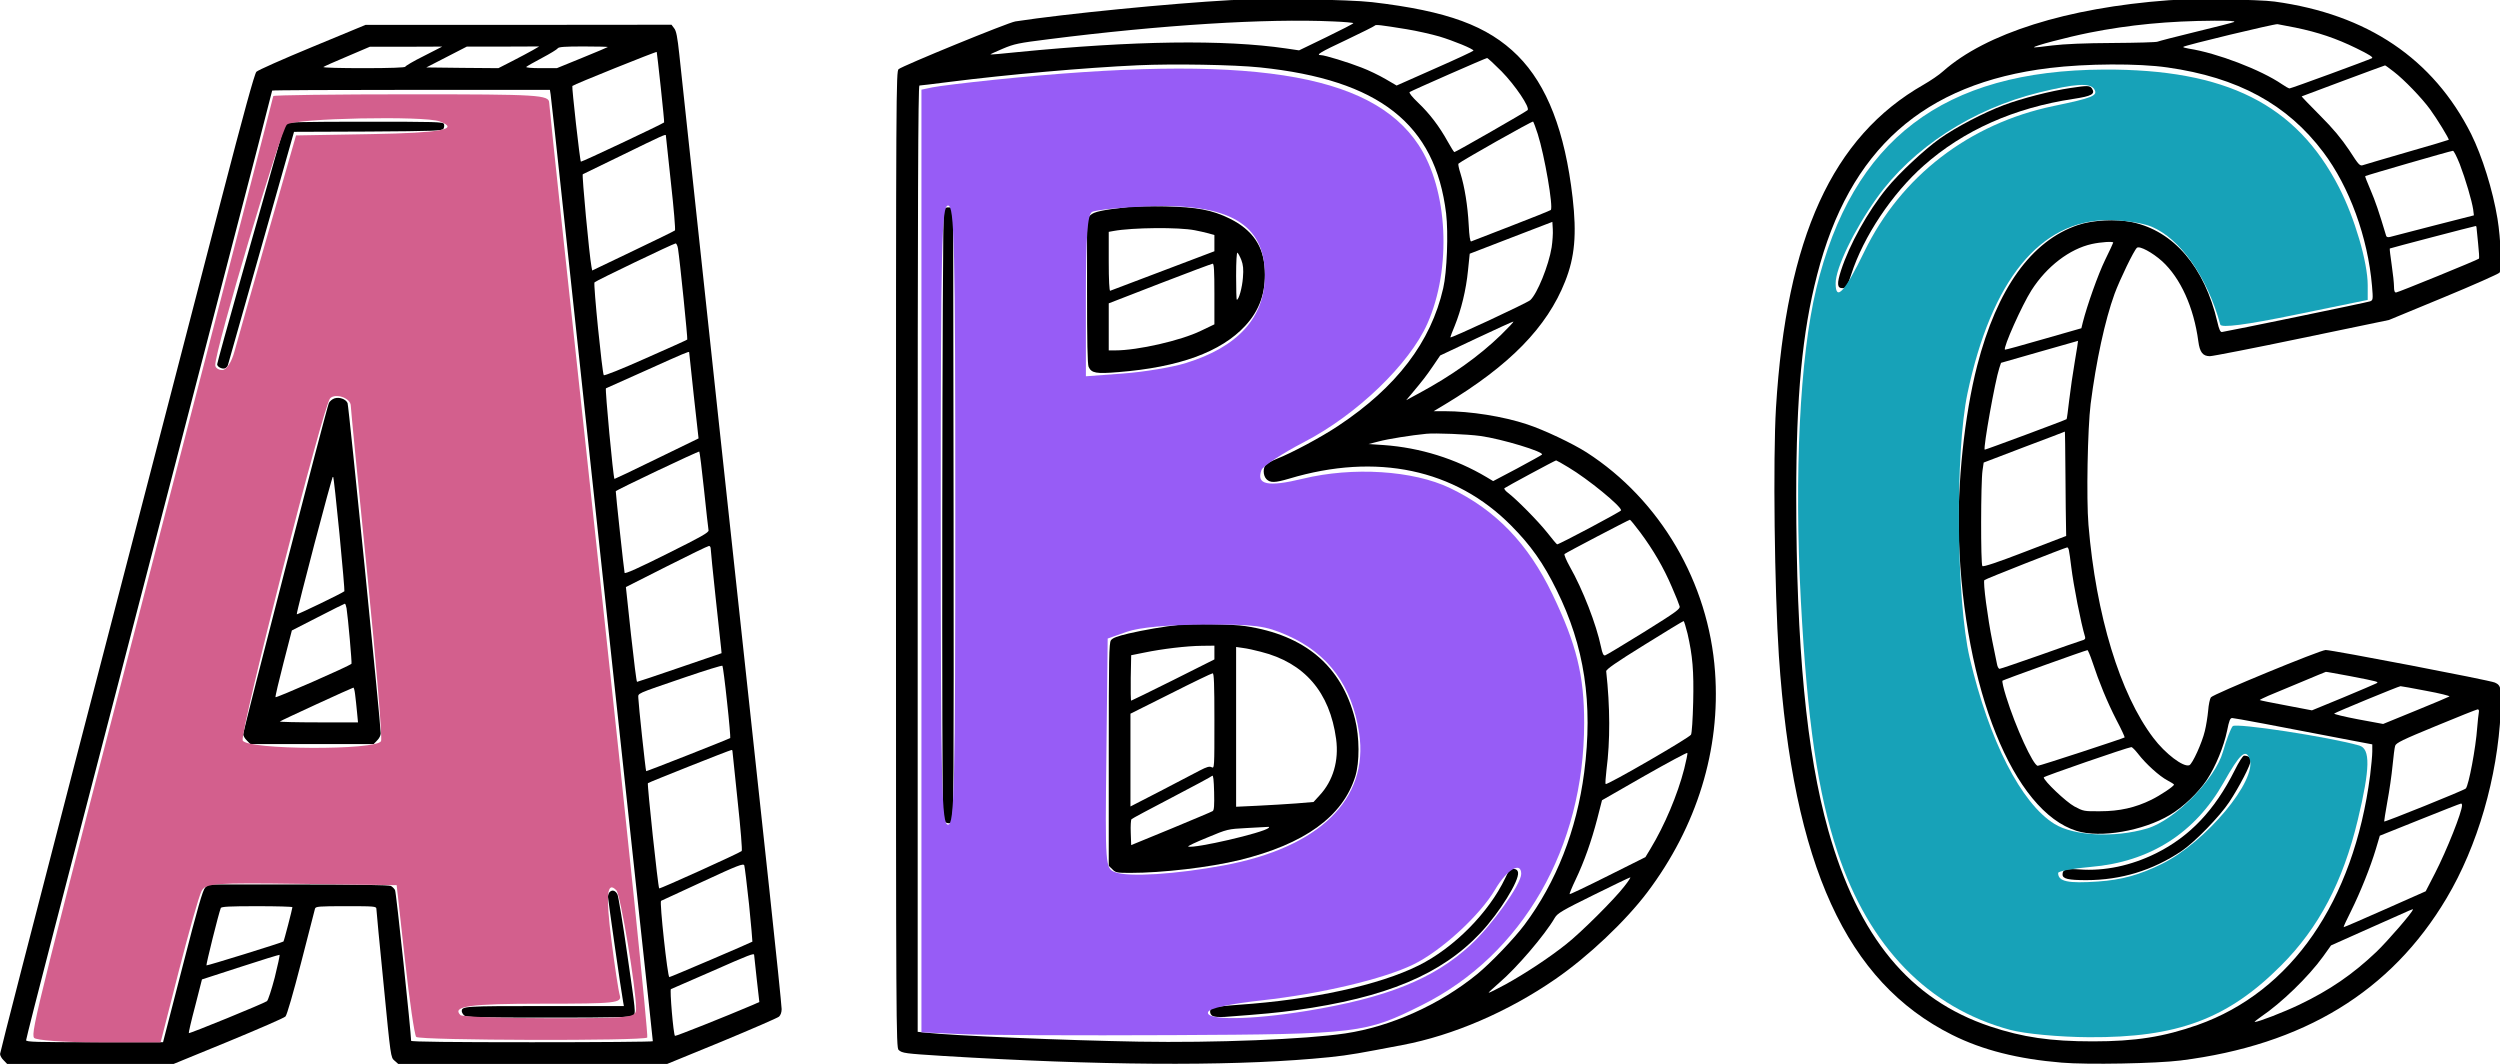 <?xml version="1.0" encoding="UTF-8" standalone="no"?>
<svg
   version="1.0"
   width="71.263pt"
   height="30.338pt"
   viewBox="0 0 345.454 147.067"
   preserveAspectRatio="xMidYMid"
   id="svg12"
   sodipodi:docname="abc.svg"
   inkscape:version="1.4.2 (2aeb623e1d, 2025-05-12)"
   xmlns:inkscape="http://www.inkscape.org/namespaces/inkscape"
   xmlns:sodipodi="http://sodipodi.sourceforge.net/DTD/sodipodi-0.dtd"
   xmlns="http://www.w3.org/2000/svg"
   xmlns:svg="http://www.w3.org/2000/svg">
  <defs
     id="defs12" />
  <sodipodi:namedview
     id="namedview12"
     pagecolor="#ffffff"
     bordercolor="#000000"
     borderopacity="0.25"
     inkscape:showpageshadow="2"
     inkscape:pageopacity="0.0"
     inkscape:pagecheckerboard="0"
     inkscape:deskcolor="#d1d1d1"
     inkscape:document-units="pt"
     inkscape:zoom="5.44"
     inkscape:cx="55.974265"
     inkscape:cy="77.757353"
     inkscape:window-width="1085"
     inkscape:window-height="1266"
     inkscape:window-x="26"
     inkscape:window-y="23"
     inkscape:window-maximized="0"
     inkscape:current-layer="svg12" />
     <g allowDrag="true">
  <g
     transform="matrix(0.02,0,0,-0.02,-19.192,265.419)"
     fill="#000000"
     stroke="none"
     id="g12">
    <path
       d="m 9460,13270 c -415,-23 -1139,-94 -1485,-147 -49,-7 -781,-307 -807,-330 -17,-15 -18,-140 -18,-3388 0,-3199 1,-3373 18,-3388 25,-23 43,-25 312,-42 1070,-65 1938,-71 2549,-19 178,15 251,25 431,59 47,9 132,25 190,36 349,66 730,230 1057,456 226,156 483,399 634,599 343,455 507,987 468,1523 -44,616 -378,1188 -887,1516 -97,62 -295,156 -411,194 -165,55 -392,91 -570,91 h -76 l 80,48 c 446,269 703,532 828,848 67,168 81,326 52,579 -53,459 -176,777 -379,981 -208,207 -485,309 -1006,370 -162,19 -735,27 -980,14 z m 708,-147 c 78,-3 142,-9 142,-12 0,-4 -84,-47 -187,-97 l -188,-91 -88,13 c -430,63 -1053,54 -1857,-25 -102,-11 -186,-18 -188,-16 -1,1 37,19 85,39 80,34 110,40 318,66 779,99 1506,144 1963,123 z m 511,-54 c 68,-11 169,-34 225,-50 99,-30 236,-86 236,-98 0,-3 -119,-59 -265,-123 l -266,-118 -77,45 c -43,25 -117,61 -165,79 -91,36 -255,86 -281,86 -39,0 -4,21 175,105 105,50 193,94 196,98 6,10 36,6 222,-24 z m 655,-291 c 94,-96 198,-250 180,-268 -12,-12 -497,-290 -506,-290 -3,0 -24,33 -46,73 -57,103 -124,192 -204,268 -43,41 -65,69 -59,74 21,13 526,235 535,235 5,0 50,-42 100,-92 z m -1667,27 c 822,-86 1209,-390 1284,-1009 16,-135 6,-404 -20,-516 -85,-373 -323,-684 -725,-951 -117,-78 -322,-188 -427,-229 -30,-12 -62,-29 -71,-37 -24,-22 -23,-78 2,-103 26,-26 59,-25 157,4 603,181 1147,66 1533,-324 135,-136 222,-258 314,-445 193,-387 253,-784 191,-1261 -52,-399 -193,-759 -413,-1053 -70,-94 -233,-264 -327,-341 -256,-209 -595,-362 -910,-409 -274,-41 -907,-66 -1425,-57 -514,9 -1280,41 -1472,62 l -58,6 v 3269 c 0,2476 3,3269 12,3269 6,0 99,11 207,25 412,52 934,98 1304,115 244,11 661,4 844,-15 z m 1917,-460 c 47,-147 109,-507 90,-525 -5,-4 -128,-54 -274,-110 -146,-56 -270,-104 -276,-107 -7,-3 -13,35 -17,114 -7,132 -28,263 -57,356 -11,33 -17,64 -14,67 16,17 510,296 516,291 3,-3 18,-42 32,-86 z m 96,-783 c -20,-125 -100,-322 -148,-365 -23,-20 -552,-267 -552,-257 0,4 14,40 31,81 44,109 78,247 91,380 l 12,117 285,110 286,110 3,-51 c 2,-29 -2,-85 -8,-125 z m -350,-605 c -153,-148 -340,-281 -566,-403 l -89,-48 33,39 c 86,103 103,125 151,195 l 51,75 248,117 c 136,64 252,117 257,117 6,0 -33,-41 -85,-92 z m -144,-698 c 148,-20 447,-111 427,-129 -4,-5 -82,-47 -172,-96 l -165,-87 -45,27 c -215,128 -460,204 -711,222 l -105,7 70,18 c 63,17 226,43 330,53 61,6 284,-3 371,-15 z m 610,-217 c 136,-81 364,-268 364,-297 0,-8 -427,-235 -442,-235 -3,0 -34,37 -70,83 -63,79 -211,229 -272,275 -16,12 -26,26 -22,30 9,8 348,191 357,192 3,0 41,-21 85,-48 z m 496,-449 c 92,-124 162,-245 218,-376 27,-61 51,-122 54,-134 6,-19 -20,-38 -246,-179 -139,-86 -260,-159 -268,-161 -12,-3 -19,11 -29,59 -32,154 -125,395 -216,555 -24,43 -40,82 -36,86 9,9 443,236 452,237 3,0 35,-39 71,-87 z m 327,-700 c 35,-154 44,-256 39,-473 -3,-119 -9,-213 -15,-225 -12,-22 -581,-351 -590,-341 -3,3 0,47 6,98 26,200 25,435 -2,681 -1,13 66,60 263,182 146,91 268,165 272,165 3,0 15,-39 27,-87 z m -23,-934 c -46,-179 -135,-390 -233,-552 l -35,-58 -260,-130 c -143,-72 -262,-128 -264,-126 -2,2 16,47 41,99 61,128 110,268 150,421 l 33,129 293,168 c 162,92 296,164 297,159 2,-5 -8,-54 -22,-110 z m -413,-811 c -68,-89 -302,-322 -403,-401 -118,-94 -284,-203 -418,-277 -63,-34 -115,-60 -117,-58 -2,2 31,32 72,68 120,102 316,331 385,450 18,31 52,51 267,157 135,67 250,122 254,122 5,1 -13,-27 -40,-61 z"
       id="path1" />
    <path
       d="m 8750,11840 c -175,-20 -233,-32 -257,-56 l -23,-23 v -500 c 0,-350 3,-507 11,-525 20,-43 52,-49 205,-36 419,33 710,139 877,320 99,107 143,231 135,386 -7,164 -85,277 -243,355 -122,60 -226,79 -445,84 -102,2 -219,0 -260,-5 z m 465,-160 c 28,-5 69,-15 93,-21 l 42,-12 v -56 -56 l -356,-135 c -195,-74 -359,-136 -364,-138 -6,-2 -10,74 -10,202 v 205 l 33,6 c 131,24 451,27 562,5 z m 321,-205 c 13,-35 16,-63 11,-123 -5,-68 -28,-152 -42,-152 -3,0 -5,75 -5,166 0,98 4,163 9,159 5,-3 17,-25 27,-50 z m -186,-235 v -210 l -94,-45 c -138,-67 -435,-135 -591,-135 h -45 v 163 162 l 353,137 c 193,75 358,136 365,137 9,1 12,-47 12,-209 z"
       id="path2" />
    <path
       d="m 7481,11821 c -12,-21 -16,-4166 -5,-4208 7,-27 40,-39 60,-23 12,11 14,287 12,2129 l -3,2116 -27,3 c -18,2 -30,-3 -37,-17 z"
       id="path3" />
    <path
       d="m 9100,8953 c -89,-9 -245,-36 -343,-59 -79,-19 -111,-31 -122,-47 -13,-19 -15,-124 -15,-790 v -768 l 25,-24 c 22,-23 31,-25 123,-25 224,0 549,38 757,89 448,110 711,300 798,576 31,99 30,273 -2,400 -93,365 -345,578 -757,640 -90,14 -364,18 -464,8 z m 250,-191 v -47 l -285,-143 c -157,-78 -287,-142 -290,-142 -3,0 -4,71 -3,157 l 3,157 90,18 c 125,26 294,46 398,47 l 87,1 z m 320,6 c 303,-76 477,-279 521,-603 20,-150 -21,-289 -114,-389 l -42,-46 -120,-10 c -66,-5 -186,-12 -267,-16 l -148,-7 v 552 552 l 48,-7 c 26,-3 81,-15 122,-26 z m -320,-478 c 0,-323 0,-330 -19,-320 -15,8 -33,3 -83,-23 -35,-19 -156,-82 -270,-141 l -208,-107 v 320 321 l 278,139 c 152,77 283,140 290,140 9,1 12,-71 12,-329 z m -12,-623 c -7,-5 -137,-59 -288,-122 l -275,-113 -3,86 c -2,47 1,89 5,93 5,5 130,72 278,149 148,77 274,145 280,151 7,7 11,-30 13,-113 2,-92 0,-125 -10,-131 z m 387,-116 c -37,-34 -512,-144 -556,-129 -7,2 52,30 131,62 141,59 143,59 273,66 73,4 139,8 147,8 8,1 10,-1 5,-7 z"
       id="path4" />
    <path
       d="m 11360,7205 c -114,-240 -355,-483 -598,-604 -272,-136 -734,-237 -1242,-272 -96,-7 -181,-16 -187,-22 -19,-14 -16,-45 6,-56 10,-6 47,-8 82,-6 271,20 362,29 488,46 627,87 1010,247 1281,536 130,139 266,358 258,415 -2,16 -11,24 -30,26 -24,3 -30,-3 -58,-63 z"
       id="path5" />
    <path
       d="m 15940,13269 c -700,-52 -1260,-229 -1555,-490 -27,-25 -88,-66 -135,-93 -631,-360 -948,-1055 -1020,-2233 -21,-353 -10,-1258 20,-1713 98,-1448 466,-2253 1197,-2619 210,-105 455,-167 758,-192 176,-15 654,-6 821,15 849,107 1454,476 1837,1121 215,361 352,836 374,1286 7,163 3,185 -40,204 -34,16 -1124,225 -1169,225 -37,0 -777,-305 -793,-327 -7,-9 -16,-51 -19,-92 -4,-42 -14,-105 -23,-141 -19,-81 -86,-228 -107,-236 -41,-16 -167,80 -249,189 -230,303 -396,847 -448,1472 -15,180 -6,665 15,835 38,296 99,578 165,760 36,98 135,303 155,319 18,15 106,-32 174,-93 127,-116 219,-319 250,-553 10,-76 31,-103 80,-103 19,0 306,56 636,125 l 601,125 375,155 c 206,85 381,163 389,172 17,23 9,232 -14,373 -32,196 -106,432 -182,585 -262,520 -716,827 -1358,915 -107,15 -579,21 -735,9 z m 455,-150 c -11,-5 -132,-36 -269,-69 -137,-33 -254,-64 -260,-67 -6,-4 -144,-8 -306,-9 -200,-1 -335,-7 -420,-17 -68,-9 -126,-15 -127,-13 -8,8 228,70 382,101 277,55 546,81 865,83 103,0 148,-2 135,-9 z m 425,-39 c 155,-32 280,-74 419,-142 88,-43 120,-63 109,-69 -22,-12 -558,-209 -570,-209 -5,0 -29,13 -52,29 -144,99 -449,216 -644,246 -24,4 -41,9 -38,12 10,11 631,160 651,157 11,-2 67,-13 125,-24 z m -886,-275 c 487,-69 828,-254 1077,-585 181,-240 308,-588 337,-924 8,-94 7,-99 -13,-107 -17,-7 -980,-206 -1024,-212 -11,-1 -20,19 -31,68 -89,381 -301,630 -590,691 -111,23 -271,15 -374,-20 -322,-109 -558,-438 -696,-972 -87,-337 -139,-824 -126,-1197 35,-1035 376,-1882 814,-2017 163,-51 458,0 643,110 92,54 197,154 256,243 60,91 117,229 140,340 14,70 21,87 35,87 15,0 303,-54 836,-157 l 132,-25 v -49 c 0,-26 -7,-101 -15,-166 -114,-872 -544,-1494 -1190,-1723 -236,-83 -431,-114 -725,-114 -295,0 -484,28 -710,103 -555,186 -910,616 -1119,1356 -150,534 -221,1269 -221,2310 0,690 41,1127 144,1526 223,868 735,1324 1606,1430 254,31 614,33 814,4 z m 1564,-29 c 72,-55 195,-183 251,-260 47,-64 134,-206 129,-211 -2,-2 -129,-40 -283,-84 -154,-45 -292,-85 -306,-90 -25,-9 -30,-4 -99,103 -54,80 -109,147 -202,240 -71,71 -127,130 -126,131 3,2 569,213 576,214 2,1 29,-19 60,-43 z m 456,-638 c 41,-107 84,-255 93,-314 l 5,-41 -278,-71 c -154,-40 -289,-75 -301,-78 -15,-4 -24,-1 -27,7 -51,170 -75,240 -108,317 -22,51 -39,94 -37,96 6,5 592,175 606,175 6,1 27,-41 47,-91 z m 116,-438 c 0,-5 5,-55 11,-110 6,-56 9,-103 6,-106 -9,-9 -560,-234 -573,-234 -10,0 -14,13 -14,41 0,22 -7,90 -16,150 -9,61 -15,111 -13,113 4,3 577,153 592,155 4,1 7,-3 7,-9 z m -2510,-105 c 0,-3 -25,-57 -56,-120 -49,-101 -124,-313 -154,-431 l -10,-41 -262,-75 c -145,-42 -265,-75 -266,-73 -14,13 118,308 183,410 106,166 264,286 417,320 64,14 148,19 148,10 z m -265,-820 c -13,-77 -31,-198 -39,-268 -8,-71 -16,-130 -18,-132 -6,-6 -563,-213 -566,-211 -11,12 72,477 101,564 l 12,36 265,76 c 146,42 266,76 267,76 1,-1 -9,-64 -22,-141 z m -65,-782 c 1,-164 3,-327 4,-362 l 1,-63 -284,-109 c -189,-73 -288,-106 -295,-99 -12,12 -11,579 1,660 l 8,55 280,107 c 154,58 281,106 281,107 1,1 3,-133 4,-296 z m 24,-525 c 3,-13 10,-63 16,-113 16,-130 66,-386 96,-486 3,-12 -4,-19 -22,-23 -15,-4 -146,-50 -292,-102 -146,-51 -270,-94 -277,-94 -7,0 -15,15 -18,33 -4,17 -18,88 -32,157 -32,158 -66,412 -55,423 7,8 554,223 572,226 4,1 10,-9 12,-21 z m 162,-770 c 46,-140 103,-278 166,-401 34,-64 59,-119 57,-121 -9,-7 -585,-196 -600,-196 -31,0 -154,268 -219,478 -18,57 -29,106 -25,110 6,6 573,210 587,211 3,1 19,-36 34,-81 z m 1778,-98 c 201,-39 204,-40 183,-51 -9,-5 -113,-49 -230,-98 l -214,-88 -178,34 c -98,18 -180,35 -182,37 -2,2 25,15 59,30 35,14 137,57 228,95 91,38 167,70 169,70 3,1 77,-13 165,-29 z m 528,-102 c 93,-17 165,-35 161,-39 -5,-3 -109,-48 -233,-98 l -225,-92 -173,32 c -95,18 -169,36 -165,40 10,9 444,188 458,189 5,0 85,-14 177,-32 z m 364,-150 c -3,-13 -7,-59 -11,-103 -10,-143 -59,-401 -79,-422 -11,-12 -559,-233 -564,-228 -1,1 9,63 22,137 14,74 30,186 36,249 6,63 14,125 18,137 6,20 51,42 282,137 151,63 281,114 288,115 8,0 11,-8 8,-22 z m -2352,-288 c 51,-66 145,-152 201,-181 25,-13 45,-26 45,-29 -1,-12 -94,-74 -157,-105 -110,-54 -219,-79 -353,-79 -112,-1 -116,0 -178,33 -58,31 -212,178 -212,201 0,7 578,207 605,209 6,1 28,-22 49,-49 z m 2236,-353 c 0,-46 -105,-310 -186,-468 l -65,-126 -282,-125 c -155,-69 -283,-124 -285,-123 -2,2 21,52 51,111 64,129 134,303 172,430 l 27,91 277,111 c 152,61 279,111 284,111 4,1 7,-5 7,-12 z m -340,-721 c 0,-16 -173,-216 -251,-291 -164,-156 -323,-265 -534,-366 -109,-52 -282,-119 -307,-119 -5,0 14,16 43,36 141,95 327,275 429,416 l 55,77 280,125 c 312,139 285,128 285,122 z"
       id="path6" />
    <path
       d="m 15265,12663 c -135,-20 -338,-72 -460,-118 -137,-51 -331,-152 -445,-233 -105,-75 -281,-239 -364,-341 -131,-160 -259,-391 -316,-567 -30,-93 -28,-124 9,-124 26,0 35,15 61,95 84,261 282,558 500,751 275,244 628,401 1037,462 124,19 150,33 127,70 -15,23 -30,23 -149,5 z"
       id="path7" />
    <path
       d="m 16399,7948 c -138,-276 -312,-458 -544,-573 -172,-85 -355,-124 -529,-111 -94,6 -116,0 -116,-35 0,-30 40,-39 164,-39 239,0 458,67 657,200 91,61 265,240 331,340 70,106 148,257 148,286 0,21 -17,34 -46,34 -8,0 -37,-45 -65,-102 z"
       id="path8" />
    <path
       d="m 3118,12947 c -203,-84 -377,-161 -387,-172 -13,-14 -86,-279 -246,-895 C 2208,10812 2135,10529 1479,8007 1194,6908 960,6000 960,5989 c 0,-11 11,-31 25,-44 l 24,-25 h 575 575 l 378,155 c 208,86 386,163 395,173 10,10 53,159 108,372 50,195 93,363 96,373 5,15 24,17 215,17 193,0 209,-1 209,-18 0,-9 22,-244 50,-522 49,-503 49,-505 75,-527 l 26,-23 h 929 929 l 378,155 c 207,86 385,163 395,172 11,10 18,30 18,52 0,20 -38,392 -85,826 -47,435 -203,1875 -346,3200 -143,1326 -267,2481 -276,2569 -13,122 -21,164 -36,182 l -18,24 -1057,-1 H 3485 Z m 770,-63 c -71,-35 -128,-69 -128,-74 0,-6 -104,-10 -287,-10 -157,0 -283,3 -279,8 4,4 78,37 164,73 l 157,67 h 250 l 250,1 z m 752,40 c -25,-14 -88,-48 -141,-75 l -96,-49 -249,2 -249,3 140,72 140,72 h 250 l 250,1 z m 519,22 c -2,-2 -82,-36 -178,-75 l -174,-71 h -111 c -66,0 -106,4 -100,9 5,5 54,33 109,62 55,29 104,59 108,66 6,10 49,13 179,13 94,0 169,-2 167,-4 z m 366,-280 c 14,-131 25,-240 23,-241 -16,-13 -571,-275 -575,-271 -7,7 -64,518 -59,523 11,11 581,240 583,235 1,-4 14,-114 28,-246 z m -761,-48 c 3,-18 44,-393 91,-833 47,-440 115,-1068 150,-1395 36,-327 114,-1056 175,-1620 61,-564 151,-1399 200,-1856 50,-457 90,-833 90,-837 0,-4 -376,-7 -835,-7 -547,0 -835,3 -835,10 0,55 -103,1028 -111,1041 -5,10 -18,23 -29,29 -12,6 -236,10 -640,10 h -621 l -22,-22 c -17,-18 -51,-136 -156,-545 l -135,-523 h -473 c -405,0 -473,2 -473,14 0,8 87,351 194,763 107,411 402,1547 656,2523 254,976 490,1885 525,2020 168,644 325,1250 325,1255 0,3 432,5 960,5 h 959 z m 796,-282 c 0,-3 16,-150 35,-327 20,-177 32,-326 28,-330 -4,-4 -135,-68 -290,-142 l -282,-135 -5,27 c -15,78 -67,636 -60,638 5,2 133,64 284,138 262,128 290,141 290,131 z m 84,-783 c 13,-83 68,-625 64,-628 -2,-3 -132,-61 -288,-130 -166,-74 -286,-122 -289,-116 -11,18 -73,633 -64,641 11,12 545,268 560,269 6,1 14,-16 17,-36 z m 77,-715 c 0,-2 15,-137 32,-300 l 33,-296 -290,-141 c -159,-78 -290,-140 -291,-139 -9,10 -66,623 -59,626 5,2 133,59 284,127 257,116 289,129 291,123 z m 103,-953 c 15,-143 29,-268 31,-278 3,-15 -51,-45 -286,-162 -190,-95 -291,-141 -294,-132 -4,13 -63,561 -61,564 8,11 573,279 577,274 3,-3 18,-123 33,-266 z m 46,-405 c 0,-11 15,-163 34,-338 19,-174 36,-332 38,-351 l 3,-33 -289,-99 c -159,-55 -292,-99 -295,-99 -4,0 -22,147 -42,328 l -35,327 281,142 c 154,78 286,142 293,142 6,1 12,-8 12,-19 z m 113,-1060 c 15,-134 24,-246 22,-248 -6,-6 -579,-232 -581,-229 -4,4 -54,472 -54,504 0,37 -29,24 330,147 135,46 248,81 251,77 3,-3 18,-116 32,-251 z m 37,-337 c 0,-5 16,-160 36,-346 21,-194 33,-342 28,-346 -18,-15 -565,-263 -570,-258 -8,7 -84,721 -78,727 6,6 564,228 577,229 4,1 7,-2 7,-6 z m 115,-1062 c 14,-139 24,-255 23,-256 -9,-7 -566,-245 -574,-245 -12,0 -69,523 -57,527 4,2 134,62 288,133 243,113 281,127 287,112 3,-9 18,-131 33,-271 z m -3155,-18 c -1,-13 -58,-234 -62,-237 -13,-9 -529,-169 -532,-165 -4,4 84,359 99,396 3,10 62,13 250,13 135,0 245,-3 245,-7 z m -122,-485 c -22,-84 -46,-158 -54,-164 -19,-15 -535,-226 -540,-221 -2,2 17,86 44,187 l 47,184 265,86 c 146,48 268,85 271,84 3,-2 -12,-72 -33,-156 z m 3312,155 c 1,-5 9,-79 18,-167 l 18,-158 -45,-20 c -190,-81 -534,-218 -538,-214 -11,10 -37,320 -28,323 6,2 132,57 280,122 267,118 295,128 295,114 z"
       id="path9" />
    <path
       d="m 2933,12418 c -6,-7 -40,-119 -76,-248 -36,-129 -141,-498 -232,-819 -91,-321 -165,-590 -165,-597 0,-18 35,-35 54,-28 8,3 18,13 20,22 3,10 100,352 216,762 116,410 218,769 226,797 l 15,53 511,2 c 457,3 512,5 521,19 6,9 7,24 4,33 -6,15 -56,16 -545,16 -420,0 -542,-3 -549,-12 z"
       id="path10" />
    <path
       d="m 3269,10518 c -14,-5 -31,-19 -37,-31 -14,-27 -592,-2262 -592,-2289 0,-10 11,-30 25,-43 l 24,-25 h 426 426 l 24,25 c 14,13 25,35 25,48 0,63 -221,2265 -229,2283 -12,28 -58,44 -92,32 z m 36,-936 c 21,-216 36,-394 34,-396 -14,-13 -329,-165 -329,-159 -2,22 245,961 251,955 3,-4 23,-184 44,-400 z m 49,-514 c 10,-63 38,-379 34,-383 -16,-17 -524,-239 -525,-231 -2,6 23,112 55,236 l 58,225 180,92 c 98,51 182,92 186,93 4,0 9,-15 12,-32 z m 59,-595 c 4,-27 9,-81 13,-120 l 7,-73 h -273 c -151,0 -271,3 -267,6 7,7 499,233 508,234 4,0 9,-21 12,-47 z"
       id="path11" />
    <path
       d="m 5172,7108 c -6,-6 -12,-21 -12,-32 0,-17 92,-660 105,-728 l 5,-28 h -548 c -558,0 -572,-1 -572,-36 0,-7 7,-20 16,-28 14,-14 80,-16 583,-16 463,0 571,3 586,14 18,13 16,27 -40,412 -31,220 -63,410 -69,424 -13,28 -36,36 -54,18 z"
       id="path12" />
  </g>
  <path
     allowFill="true" fill="#d35f8d"
     style="stroke-width:0.404"
     d="m 1.293,39.44 C 1.163,39.23 1.395,38.304 6.425,18.955 8.604,10.575 10.386,3.688 10.386,3.651 c 0,-0.037 2.358,-0.067 5.239,-0.067 4.864,0 5.239,0.023 5.246,0.322 0.004,0.177 0.864,8.222 1.911,17.877 1.047,9.655 1.864,17.597 1.816,17.647 -0.128,0.135 -8.646,0.112 -8.781,-0.023 C 15.753,39.344 15.56,38.02 15.388,36.466 l -0.314,-2.826 -3.622,-0.05 C 8.143,33.544 7.815,33.568 7.658,33.866 7.564,34.045 7.176,35.411 6.795,36.903 L 6.104,39.614 H 3.752 c -1.293,0 -2.4,-0.078 -2.459,-0.174 z M 24.173,38.333 c 0,-0.777 -0.592,-4.335 -0.748,-4.497 -0.356,-0.369 -0.409,0.154 -0.192,1.873 0.124,0.985 0.268,1.936 0.32,2.113 0.086,0.297 -0.138,0.322 -2.941,0.322 -2.759,0 -3.45,0.096 -3.113,0.434 0.065,0.065 1.593,0.118 3.396,0.118 3.139,0 3.278,-0.015 3.278,-0.362 z M 14.482,28.163 c 0.05,-0.131 -0.188,-3.005 -0.529,-6.388 -0.341,-3.383 -0.621,-6.245 -0.623,-6.361 -0.004,-0.285 -0.575,-0.486 -0.784,-0.277 -0.256,0.256 -3.438,12.704 -3.323,13.002 0.139,0.363 5.121,0.384 5.259,0.023 z M 8.906,13.373 C 9.01,12.994 9.579,10.988 10.172,8.915 l 1.078,-3.768 2.877,-0.051 C 16.756,5.05 17.49,4.914 16.713,4.615 16.133,4.393 11.205,4.493 10.906,4.733 10.668,4.925 8.18,13.267 8.18,13.874 c 0,0.104 0.121,0.189 0.269,0.189 0.154,0 0.349,-0.293 0.457,-0.689 z"
     id="path13"
     transform="scale(3.636)" />
  <path
     allowFill="true" fill="#975cf6"
     style="stroke-width:0.404"
     d="m 36.535,39.302 -1.517,-0.07 V 21.32 3.408 l 0.414,-0.088 c 0.227,-0.048 1.282,-0.177 2.344,-0.287 9.648,-0.994 14.31,-0.279 16.133,2.473 1.12,1.691 1.269,4.691 0.337,6.792 -0.683,1.541 -2.675,3.457 -4.67,4.494 -0.841,0.437 -1.575,0.917 -1.633,1.067 -0.216,0.563 0.234,0.659 1.571,0.334 1.897,-0.461 4.189,-0.316 5.588,0.354 1.741,0.833 2.972,2.109 3.9,4.044 0.913,1.904 1.202,3.076 1.202,4.884 0,4.742 -2.337,8.81 -6.158,10.72 -2.158,1.078 -2.401,1.108 -9.467,1.144 -3.589,0.018 -7.208,0.002 -8.042,-0.037 z M 49.632,38.424 c 3.07,-0.501 4.85,-1.215 6.256,-2.512 0.811,-0.747 1.924,-2.31 1.924,-2.702 0,-0.488 -0.549,-0.159 -0.989,0.592 -0.58,0.99 -2.057,2.343 -3.118,2.856 -1.143,0.553 -3.507,1.112 -5.76,1.36 -1.238,0.137 -1.987,0.301 -2.035,0.446 -0.106,0.32 1.625,0.301 3.723,-0.041 z m -3.125,-5.535 c 3.632,-0.675 5.519,-2.519 5.146,-5.026 -0.267,-1.789 -1.164,-3.017 -2.709,-3.707 -0.847,-0.378 -1.238,-0.43 -3.172,-0.419 -1.394,0.008 -2.477,0.108 -2.941,0.271 l -0.735,0.259 -0.049,4.37 c -0.049,4.301 -0.043,4.372 0.339,4.513 0.514,0.19 2.303,0.077 4.122,-0.261 z M 36.305,19.577 c 0,-10.335 -0.034,-11.765 -0.276,-11.765 -0.242,0 -0.276,1.43 -0.276,11.765 0,10.335 0.034,11.765 0.276,11.765 0.242,0 0.276,-1.43 0.276,-11.765 z m 8.748,-5.776 c 1.994,-0.611 3.017,-1.741 3.017,-3.336 0,-1.948 -1.345,-2.741 -4.448,-2.623 -1.042,0.039 -1.997,0.137 -2.124,0.216 -0.169,0.106 -0.23,0.953 -0.23,3.193 v 3.049 l 1.425,-0.106 c 0.784,-0.058 1.846,-0.235 2.36,-0.392 z"
     id="path14"
     transform="scale(3.636)" />
  <path
     allowFill="true" fill="#17a2b8"
     style="stroke-width:0.404"
     d="m 76.399,39.14 c -3.116,-0.838 -5.366,-3.15 -6.563,-6.745 -0.754,-2.265 -1.15,-4.976 -1.396,-9.555 -0.258,-4.821 -0.039,-9.281 0.585,-11.869 1.365,-5.666 4.824,-8.3 10.938,-8.327 4.635,-0.021 7.307,1.319 8.929,4.478 0.595,1.159 1.09,2.845 1.09,3.716 l -1.5e-5,0.559 -2.774,0.569 c -1.857,0.381 -2.792,0.502 -2.829,0.368 -0.492,-1.803 -1.518,-3.262 -2.617,-3.722 -0.325,-0.136 -1.059,-0.248 -1.63,-0.248 -2.596,0 -4.451,2.279 -5.361,6.586 -0.47,2.224 -0.423,7.89 0.084,10.05 0.739,3.148 1.954,5.528 3.223,6.313 0.743,0.459 2.292,0.535 3.518,0.173 1.053,-0.311 2.584,-1.86 2.886,-2.92 0.127,-0.445 0.293,-0.881 0.369,-0.969 0.115,-0.133 3.685,0.413 4.809,0.736 0.429,0.124 0.415,0.861 -0.054,2.821 -0.566,2.361 -1.485,4.107 -2.916,5.539 -2.032,2.034 -3.939,2.746 -7.304,2.725 -1.124,-0.007 -2.428,-0.128 -2.986,-0.278 z m 5.762,-6.309 c 1.669,-0.822 3.642,-3.19 3.331,-3.999 -0.149,-0.389 -0.368,-0.188 -0.986,0.908 -1.087,1.926 -2.805,3.017 -5.048,3.206 -0.682,0.058 -1.241,0.162 -1.241,0.231 0,0.325 0.37,0.404 1.518,0.324 0.898,-0.063 1.571,-0.248 2.426,-0.67 z M 70.849,9.568 C 72.237,6.7 74.838,4.698 78.044,4.029 79.542,3.717 79.74,3.635 79.588,3.388 79.435,3.142 78.866,3.176 77.493,3.515 c -2.533,0.625 -4.807,2.103 -6.166,4.007 -0.866,1.214 -1.566,2.665 -1.566,3.247 0,0.707 0.353,0.318 1.088,-1.2 z"
     id="path15"
     transform="scale(3.636)" />
     </g>
</svg>
